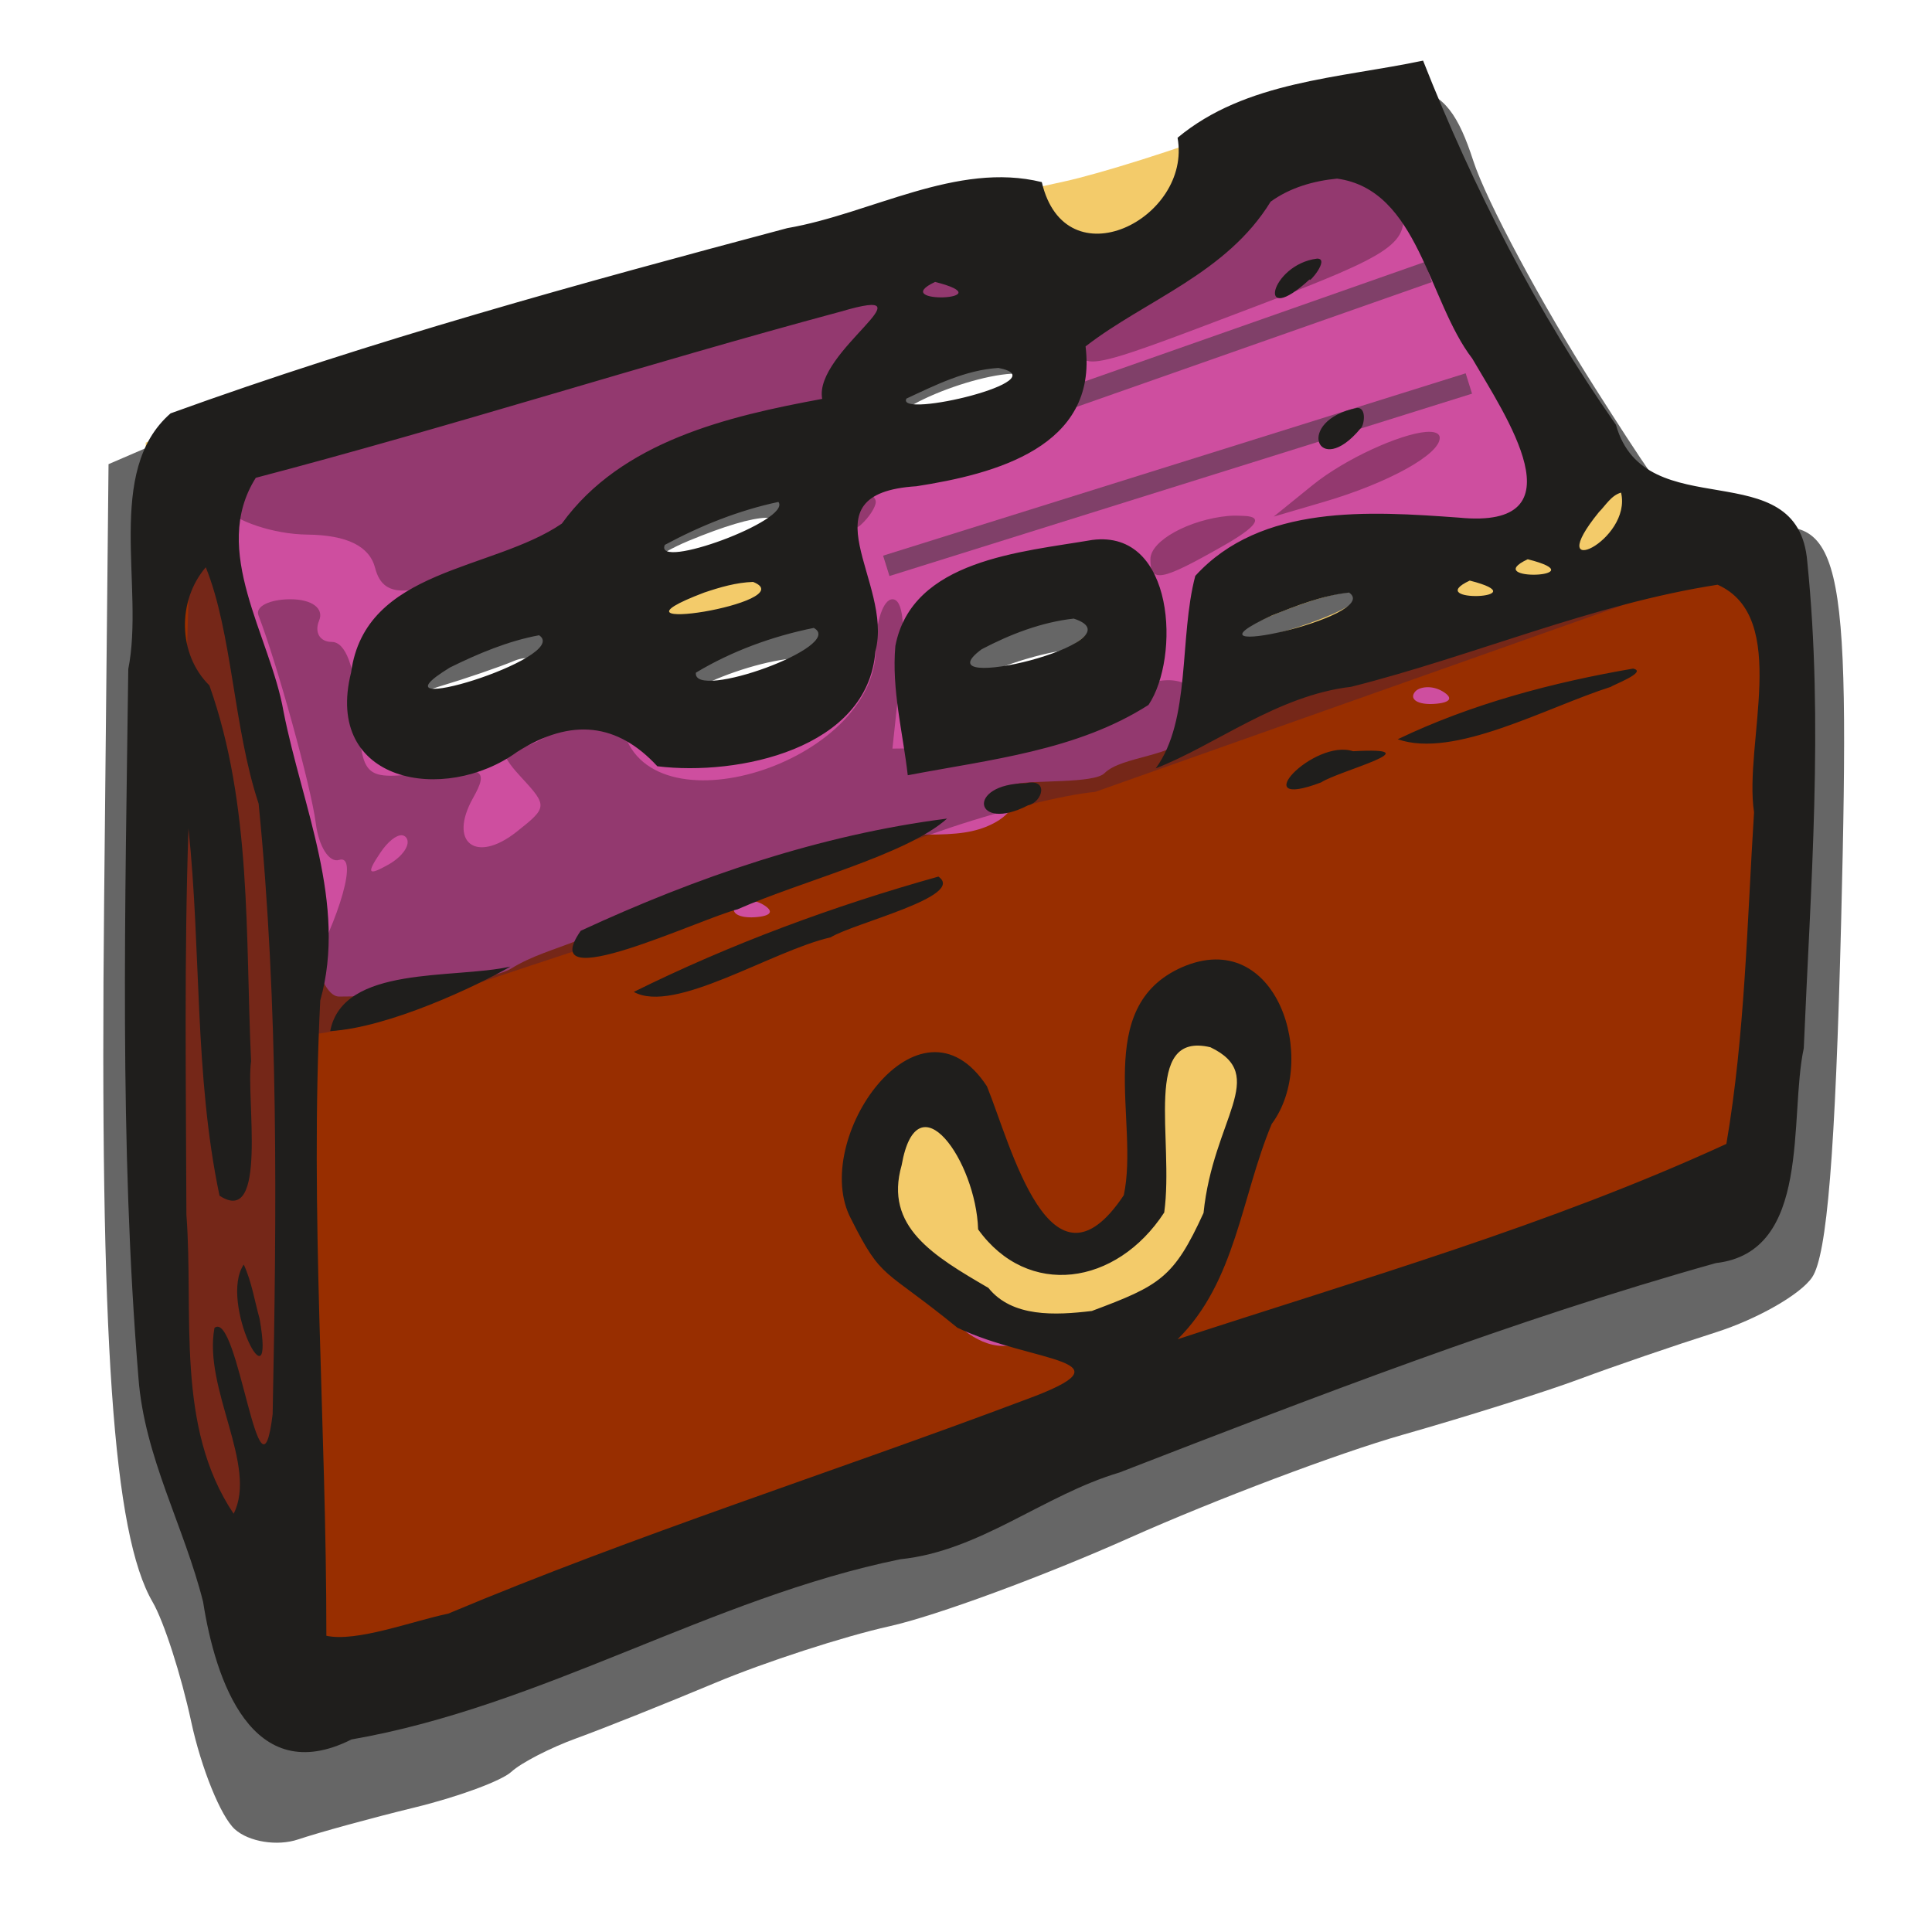 <?xml version="1.0" encoding="UTF-8" standalone="no"?>
<!-- Created with Inkscape (http://www.inkscape.org/) -->
<svg
   xmlns:dc="http://purl.org/dc/elements/1.1/"
   xmlns:cc="http://creativecommons.org/ns#"
   xmlns:rdf="http://www.w3.org/1999/02/22-rdf-syntax-ns#"
   xmlns:svg="http://www.w3.org/2000/svg"
   xmlns="http://www.w3.org/2000/svg"
   xmlns:sodipodi="http://sodipodi.sourceforge.net/DTD/sodipodi-0.dtd"
   xmlns:inkscape="http://www.inkscape.org/namespaces/inkscape"
   width="48"
   height="48"
   id="svg17524"
   sodipodi:version="0.32"
   inkscape:version="0.46"
   version="1.0"
   sodipodi:docbase="/home/tim/pix/icons/Baroque/scalable/filesystems"
   sodipodi:docname="folder-visiting.svg"
   inkscape:output_extension="org.inkscape.output.svg.inkscape">
  <sodipodi:namedview
     id="base"
     pagecolor="#ffffff"
     bordercolor="#666666"
     borderopacity="1.0"
     inkscape:pageopacity="0.0"
     inkscape:pageshadow="2"
     inkscape:zoom="6.5416667"
     inkscape:cx="24"
     inkscape:cy="24"
     inkscape:current-layer="layer1"
     showgrid="true"
     inkscape:document-units="px"
     inkscape:grid-bbox="true"
     width="90px"
     height="90px"
     inkscape:window-width="792"
     inkscape:window-height="686"
     inkscape:window-x="75"
     inkscape:window-y="308" />
  <defs
     id="defs17526">
    <inkscape:perspective
       sodipodi:type="inkscape:persp3d"
       inkscape:vp_x="0 : 45 : 1"
       inkscape:vp_y="0 : 1000 : 0"
       inkscape:vp_z="90 : 45 : 1"
       inkscape:persp3d-origin="45 : 30 : 1"
       id="perspective29" />
    <filter
       inkscape:collect="always"
       id="filter27086">
      <feGaussianBlur
         inkscape:collect="always"
         stdDeviation="1.209"
         id="feGaussianBlur27088" />
    </filter>
  </defs>
  <g
     inkscape:groupmode="layer"
     id="layer10"
     inkscape:label="SHADOW" />
  <g
     inkscape:groupmode="layer"
     id="layer3"
     inkscape:label="a"
     style="display:inline" />
  <g
     inkscape:groupmode="layer"
     id="layer9"
     inkscape:label="g"
     style="display:inline" />
  <g
     inkscape:groupmode="layer"
     id="layer4"
     inkscape:label="b"
     style="display:inline" />
  <g
     inkscape:groupmode="layer"
     id="layer5"
     inkscape:label="c"
     style="display:inline" />
  <g
     inkscape:groupmode="layer"
     id="layer2"
     inkscape:label="colours"
     style="display:inline" />
  <g
     inkscape:groupmode="layer"
     id="layer1"
     inkscape:label="outline"
     style="display:inline">
    <g
       id="g2415"
       transform="matrix(0.53,0,0,0.53,-1.264,0.214)">
      <path
         transform="matrix(1.021,0,0,1.012,-1.944,-4.3505947e-2)"
         style="fill:#000000;fill-opacity:0.6;display:inline;filter:url(#filter27086)"
         d="M 15.02,84.375 C 14.379,83.79 13.477,81.546 13.017,79.389 C 12.557,77.232 11.761,74.741 11.248,73.853 C 9.43,70.705 8.816,61.765 9.02,41.431 L 9.223,21.144 L 10.964,20.388 C 15.961,18.217 41.53,10.951 53.441,8.318 C 55.164,7.937 58.896,6.738 61.734,5.653 C 69.215,2.793 70.56,2.983 71.88,7.086 C 72.483,8.959 75.022,13.733 77.522,17.694 C 81.773,24.43 82.222,24.858 84.461,24.311 C 88.809,23.249 89.205,24.899 88.773,42.272 C 88.505,53.05 88.124,57.779 87.441,58.807 C 86.915,59.598 84.925,60.746 83.019,61.358 C 81.113,61.97 78.3,62.943 76.769,63.52 C 75.237,64.098 71.578,65.261 68.637,66.106 C 65.697,66.95 60.057,69.097 56.103,70.877 C 52.15,72.657 47.191,74.5 45.085,74.972 C 42.978,75.445 39.375,76.626 37.077,77.596 C 34.779,78.567 31.917,79.719 30.718,80.158 C 29.518,80.596 28.169,81.297 27.719,81.715 C 27.269,82.134 25.274,82.877 23.285,83.366 C 21.296,83.856 18.885,84.523 17.927,84.848 C 16.97,85.173 15.662,84.96 15.02,84.375 z M 25.975,32.899 C 27.677,32.255 29.069,31.28 29.069,30.733 C 29.069,30.186 28.521,29.971 27.85,30.255 C 27.18,30.539 25.617,31.079 24.377,31.454 C 23.136,31.83 21.943,32.572 21.724,33.104 C 21.203,34.374 22.214,34.325 25.975,32.899 z M 40.907,31.695 C 41.864,31.136 42.334,30.501 41.951,30.284 C 40.647,29.546 35.098,31.477 34.813,32.767 C 34.504,34.159 37.631,33.609 40.907,31.695 z M 52.222,31.921 C 56.07,30.313 55.4,28.965 51.352,30.169 C 49.437,30.739 47.87,31.615 47.87,32.115 C 47.87,33.306 49.031,33.255 52.222,31.921 z M 67.626,28.788 C 67.96,28.327 66.872,28.41 65.209,28.972 C 63.546,29.535 62.019,30.247 61.817,30.555 C 61.226,31.455 66.958,29.711 67.626,28.788 z M 39.827,24.58 C 40.706,23.268 39.165,23.313 35.858,24.695 C 34.422,25.295 33.247,26.186 33.247,26.674 C 33.247,27.758 38.905,25.958 39.827,24.58 z M 50.949,18.366 C 51.684,17.972 51.998,17.414 51.645,17.126 C 50.692,16.349 45.085,18.322 45.085,19.435 C 45.085,20.375 48.293,19.79 50.949,18.366 z"
         id="path27068" />
      <path
         style="fill:#d0ad84;fill-opacity:0.902;display:inline"
         d="M 15.537,79.647 C 14.282,78.563 12.629,72.243 13.227,70.815 C 13.436,70.317 13.033,69.688 12.333,69.418 C 10.247,68.613 9.477,60.216 9.623,39.844 C 9.776,18.478 8.575,21.03 20.06,17.666 C 24.161,16.465 29.498,14.872 31.92,14.126 C 34.343,13.379 37.698,12.498 39.375,12.167 C 41.053,11.837 44.03,11.069 45.992,10.462 C 48.769,9.603 49.92,9.643 51.19,10.646 C 53.307,12.318 57.436,11.207 58.336,8.724 C 58.755,7.571 60.331,6.436 62.444,5.767 C 67.551,4.151 68.372,4.365 69.509,7.612 C 70.074,9.223 72.071,13.129 73.947,16.293 C 75.824,19.457 77.255,22.526 77.129,23.114 C 77.003,23.701 75.395,24.98 73.556,25.955 L 70.212,27.728 L 73.262,27.089 C 74.939,26.737 76.769,26.111 77.328,25.698 C 77.887,25.284 79.809,24.714 81.6,24.431 C 86.451,23.663 86.802,24.972 86.071,41.129 C 85.704,49.224 85.163,54.535 84.625,55.302 C 83.76,56.537 67.8,62.673 65.402,62.693 C 64.693,62.698 60.3,64.327 55.641,66.311 C 50.981,68.296 45.492,70.282 43.442,70.724 C 39.645,71.545 34.947,73.304 28.871,76.18 C 27.007,77.063 23.957,78.15 22.093,78.596 C 20.23,79.043 18.247,79.683 17.688,80.018 C 17.129,80.354 16.161,80.187 15.537,79.647 z M 46.76,55.768 C 48.041,54.571 47.148,51.446 45.646,51.868 C 44.245,52.262 43.575,56.69 44.92,56.667 C 45.411,56.658 46.239,56.254 46.76,55.768 z M 60.021,51.076 C 61.528,48.853 60.169,46.247 58.281,47.738 C 56.993,48.755 56.602,50.767 57.448,52.015 C 58.157,53.062 58.845,52.811 60.021,51.076 z M 26.376,32.143 C 29.717,30.679 30.62,29.468 29.281,28.247 C 28.49,27.526 21.644,29.446 20.855,30.61 C 20.107,31.713 20.847,33.682 22.01,33.682 C 22.48,33.682 24.444,32.99 26.376,32.143 z M 40.223,31.52 C 41.248,30.926 42.086,29.767 42.086,28.946 C 42.086,27.713 41.405,27.573 38.189,28.147 C 34.136,28.871 32.082,30.641 32.934,32.676 C 33.472,33.96 36.973,33.404 40.223,31.52 z M 51.719,31.639 C 54.485,30.506 55.471,29.032 54.46,27.54 C 53.434,26.027 46.542,28.934 46.274,30.994 C 46.013,32.988 47.887,33.21 51.719,31.639 z M 66.831,29.039 C 67.386,28.725 67.84,27.784 67.84,26.947 C 67.84,25.737 67.295,25.555 65.169,26.057 C 61.478,26.927 59.029,28.415 59.029,29.786 C 59.029,30.919 64.424,30.402 66.831,29.039 z M 38.431,25.641 C 40.232,24.631 40.654,21.682 38.998,21.682 C 37.184,21.682 31.915,23.885 31.53,24.805 C 30.299,27.743 33.905,28.18 38.431,25.641 z M 50.388,18.531 C 51.683,17.528 51.926,16.121 50.958,15.238 C 50.619,14.929 48.789,15.204 46.892,15.851 C 44.221,16.76 43.442,17.458 43.442,18.942 C 43.442,20.64 43.77,20.778 46.322,20.154 C 47.906,19.767 49.736,19.036 50.388,18.531 z"
         id="path17602" />
      <path
         style="fill:#496d60;fill-opacity:1;display:inline"
         d="M 16.314,76.432 C 16.303,75.195 16.182,67.543 16.043,59.429 C 15.904,51.315 16.055,44.435 16.378,44.141 C 16.7,43.847 16.542,42.161 16.025,40.394 C 15.508,38.628 14.404,34.328 13.57,30.841 C 12.737,27.353 11.645,24.267 11.144,23.984 C 10.643,23.7 10.233,23.122 10.233,22.698 C 10.233,21.146 42.23,11.588 48.46,11.279 C 52.019,11.103 51.169,13.449 47.199,14.76 C 43.109,16.11 41.694,17.73 42.361,20.296 C 42.714,21.652 43.39,21.817 46.282,21.251 C 51.116,20.305 52.384,19.137 52.125,15.866 C 51.931,13.407 52.148,13.141 54.767,12.622 C 56.612,12.258 58.188,11.156 59.222,9.51 C 61.35,6.122 67.134,4.621 68.17,7.189 C 68.548,8.124 70.454,12.097 72.407,16.018 C 75.871,22.973 75.921,23.167 74.44,24.013 C 73.606,24.49 70.483,24.997 67.501,25.14 C 61.088,25.448 58.352,26.799 58.352,29.657 C 58.352,31.286 58.794,31.682 60.616,31.682 C 61.861,31.682 64.353,31.028 66.153,30.229 C 67.954,29.429 69.654,28.983 69.932,29.236 C 70.211,29.49 72.37,28.985 74.73,28.114 C 82.546,25.23 84,24.927 84.745,26.026 C 86.175,28.137 85.351,54.519 83.834,55.189 C 83.424,55.37 78.819,56.955 73.6,58.71 C 68.382,60.465 60.148,63.47 55.302,65.386 C 50.456,67.303 44.814,69.22 42.764,69.646 C 40.714,70.072 36.749,71.368 33.954,72.527 C 26.765,75.506 18.179,78.649 17.18,78.667 C 16.714,78.675 16.324,77.67 16.314,76.432 z M 56.149,60.693 C 57.44,59.532 58.352,57.892 58.352,56.732 C 58.352,55.643 58.941,54.287 59.661,53.718 C 61.363,52.374 62.072,48.977 61.036,47.134 C 58.902,43.341 55.324,47.567 56.322,52.7 C 57.066,56.53 55.976,58.341 52.422,59.179 C 49.824,59.791 49.541,59.658 49.541,57.817 C 49.541,54.925 48.185,50.896 46.982,50.214 C 45.362,49.297 42.648,52.469 42.892,54.995 C 43.052,56.65 43.638,57.258 45.306,57.495 C 46.517,57.668 47.508,58.365 47.508,59.045 C 47.508,62.981 52.54,63.94 56.149,60.693 z M 26.789,33.254 C 28.558,32.468 30.389,31.051 30.858,30.105 C 31.619,28.57 31.758,28.737 32.155,31.663 C 32.589,34.862 32.671,34.93 35.522,34.456 C 37.13,34.188 39.341,33.338 40.435,32.567 C 42.686,30.979 43.498,27.035 41.775,26.059 C 41.116,25.686 40.837,24.762 41.065,23.705 C 41.271,22.748 41.041,21.477 40.554,20.88 C 39.234,19.264 31.159,22.44 30.752,24.735 C 30.526,26.008 29.428,26.661 26.652,27.173 C 21.571,28.11 19.721,29.262 19.721,31.491 C 19.721,35.134 21.535,35.587 26.789,33.254 z M 54.227,31.728 C 55.073,31.06 55.641,29.622 55.641,28.147 C 55.641,25.289 54.968,25.145 49.355,26.808 C 45.52,27.945 44.488,29.331 45.262,32.306 C 45.604,33.622 46.36,33.827 49.249,33.387 C 51.21,33.089 53.45,32.342 54.227,31.728 z M 10.645,54.1 C 10.032,51.744 10.147,30.879 10.776,30.305 C 12.048,29.145 14.234,50.165 13.239,53.991 C 12.685,56.122 11.187,56.185 10.645,54.1 z"
         id="path17596" />
      <path
         style="fill:#f3cb6a;fill-opacity:1;display:inline"
         d="M 14.859,80.682 C 14.234,80.123 13.357,77.983 12.909,75.924 C 12.462,73.866 11.687,71.489 11.187,70.641 C 9.418,67.638 8.82,59.107 9.019,39.704 L 9.217,20.346 L 10.911,19.625 C 15.774,17.553 40.66,10.62 52.252,8.108 C 53.93,7.744 57.562,6.6 60.324,5.564 C 67.604,2.836 68.913,3.017 70.198,6.932 C 70.785,8.72 73.256,13.274 75.689,17.054 C 79.827,23.481 80.264,23.89 82.443,23.368 C 86.674,22.355 87.06,23.929 86.639,40.507 C 86.378,50.792 86.007,55.304 85.343,56.284 C 84.831,57.04 82.894,58.135 81.039,58.719 C 79.184,59.302 76.447,60.231 74.956,60.782 C 73.465,61.333 69.904,62.444 67.042,63.249 C 64.181,64.055 58.691,66.104 54.843,67.802 C 50.995,69.5 46.17,71.259 44.119,71.71 C 42.069,72.161 38.562,73.287 36.326,74.213 C 34.089,75.139 31.304,76.239 30.137,76.658 C 28.969,77.076 27.656,77.745 27.218,78.144 C 26.78,78.543 24.838,79.252 22.902,79.719 C 20.966,80.187 18.62,80.823 17.688,81.133 C 16.756,81.443 15.483,81.24 14.859,80.682 z M 25.521,31.563 C 27.177,30.948 28.532,30.018 28.532,29.496 C 28.532,28.974 27.998,28.769 27.346,29.04 C 26.694,29.311 25.172,29.826 23.965,30.184 C 22.758,30.543 21.596,31.251 21.384,31.759 C 20.876,32.97 21.86,32.924 25.521,31.563 z M 40.053,30.414 C 40.985,29.88 41.442,29.275 41.07,29.068 C 39.801,28.364 34.4,30.206 34.122,31.437 C 33.822,32.765 36.865,32.24 40.053,30.414 z M 51.066,30.629 C 54.811,29.095 54.159,27.809 50.219,28.958 C 48.355,29.502 46.83,30.337 46.83,30.815 C 46.83,31.952 47.96,31.902 51.066,30.629 z M 66.058,27.64 C 66.383,27.2 65.324,27.279 63.705,27.816 C 62.087,28.353 60.601,29.032 60.404,29.326 C 59.829,30.185 65.408,28.521 66.058,27.64 z M 39.003,23.625 C 39.858,22.373 38.358,22.416 35.14,23.735 C 33.742,24.307 32.598,25.157 32.598,25.623 C 32.598,26.657 38.105,24.939 39.003,23.625 z M 49.827,17.696 C 50.543,17.319 50.848,16.787 50.504,16.512 C 49.576,15.77 44.119,17.654 44.119,18.716 C 44.119,19.613 47.242,19.055 49.827,17.696 z"
         id="path17604" />
      <path
         id="path17600"
         d="M 66.531,5.062 C 65.895,5.109 64.988,5.371 63.625,5.781 C 60.929,6.592 59.438,7.638 58.75,9.188 C 57.395,12.238 52.565,13.393 50.844,11.094 C 49.798,9.698 49.116,9.649 46.344,10.594 C 44.553,11.204 37.968,13.086 31.688,14.781 C 25.407,16.477 19.457,18.226 18.469,18.688 C 17.48,19.149 15.237,19.814 13.5,20.156 L 10.344,20.781 L 10.188,25.469 C 9.712,37.947 10.016,52.56 10.688,60.188 L 10.438,60 L 10,65.781 L 13.906,73.812 C 13.989,74.576 14.11,75.389 14.281,76.156 C 14.81,78.52 15.504,79.688 16.344,79.688 C 18.073,79.688 25.867,77.118 31.594,74.656 C 34.203,73.535 38.453,72 41.062,71.25 C 43.672,70.5 49.746,68.262 54.562,66.281 C 59.379,64.301 63.817,62.671 64.406,62.656 C 64.995,62.642 68.523,61.496 72.25,60.094 C 75.977,58.691 80.181,57.157 81.594,56.719 C 83.006,56.281 84.347,55.645 84.594,55.281 C 85.219,54.359 86.052,42.599 86.094,34.062 C 86.118,29.078 85.86,26.573 85.188,25.75 C 84.089,24.405 80.77,24.865 75.281,27.125 C 70.795,28.972 69.684,29.066 70.031,27.531 C 70.175,26.893 71.718,25.753 73.469,25 C 75.219,24.247 76.661,23.302 76.656,22.906 C 76.652,22.51 75.046,19.181 73.094,15.5 C 71.142,11.819 69.09,7.869 68.531,6.719 C 67.936,5.493 67.592,4.985 66.531,5.062 z M 50.469,14.688 C 50.616,14.675 50.731,14.677 50.844,14.688 C 51.594,14.758 51.606,15.338 51.469,16.75 C 51.322,18.258 50.615,19.339 49.531,19.781 C 46.33,21.087 42.75,20.796 42.75,19.219 C 42.75,17.244 44.78,15.796 48.562,15.031 C 49.408,14.86 50.028,14.725 50.469,14.688 z M 39.125,21 C 39.43,20.981 39.652,21.021 39.781,21.094 C 40.934,21.747 40.996,23.861 39.906,25.469 C 39.274,26.402 39.428,26.688 40.531,26.688 C 42.706,26.688 42.975,29.434 41,31.344 C 40.059,32.254 37.78,33.208 35.938,33.469 C 32.709,33.927 32.594,33.85 32.594,31.375 C 32.594,29.962 32.279,28.527 31.906,28.188 C 31.534,27.848 31.25,26.716 31.25,25.688 C 31.25,24.277 32.19,23.42 35.062,22.188 C 36.633,21.514 38.209,21.058 39.125,21 z M 67.344,25.094 C 67.605,25.102 67.812,25.133 67.906,25.219 C 69.317,26.506 68.354,28.671 65.969,29.594 C 59.892,31.945 59.732,31.952 59.281,30.219 C 59.042,29.298 59.108,28.173 59.438,27.719 C 60.17,26.707 65.515,25.035 67.344,25.094 z M 53.438,26.312 C 54.099,26.34 54.513,26.62 54.906,27.188 C 56.363,29.286 54.808,31.361 50.812,32.625 C 46.434,34.011 46.171,33.984 45.688,32.125 C 45.088,29.818 46.44,28.338 50.406,27 C 51.857,26.511 52.776,26.285 53.438,26.312 z M 27.969,27.156 C 29.554,27.105 30.74,28.696 30.031,30.312 C 29.773,30.902 28.492,31.857 27.188,32.438 C 21.306,35.053 20.406,34.954 20.406,31.562 C 20.406,29.831 21.305,29.257 27.281,27.281 C 27.52,27.202 27.742,27.164 27.969,27.156 z M 59.125,47.031 L 59.625,47.344 C 59.883,47.404 60.077,47.562 60.25,47.781 L 61.281,48.438 L 60.781,52 L 59.375,56.531 L 57.469,60 L 54.375,62.219 L 49.406,62.219 L 46.531,60 L 44.406,57.938 L 43.688,56.031 L 44.219,55 C 44.285,53.711 44.835,52.106 45.656,51.875 C 45.702,51.862 45.742,51.88 45.781,51.875 L 46.062,51.281 L 48.688,54.156 L 51.062,57.469 L 53.438,58.188 L 55.812,56.531 L 56.531,52.469 L 57.219,48.438 L 59.125,47.031 z"
         style="fill:#90714c;fill-opacity:1;display:inline" />
      <path
         id="path27026"
         d="M 46.069,51.53 L 50.58,57.23 L 53.193,58.179 L 55.567,56.28 L 56.28,51.293 L 60.792,50 L 57.942,59.367 L 55,61.979 L 49.156,62.216 L 45,58.892 L 43.931,55.805 L 46.069,51.53 z"
         style="fill:none;fill-opacity:0.75;fill-rule:evenodd;stroke:none;stroke-width:1px;stroke-linecap:butt;stroke-linejoin:miter;stroke-opacity:1;display:inline" />
      <path
         id="path27031"
         d="M 15.91,79.077 L 16.385,42.982 L 11.636,21.135 L 10,28.259 L 10,65.541 L 15.91,79.077 z"
         style="fill:none;fill-opacity:0.75;fill-rule:evenodd;stroke:none;stroke-width:1px;stroke-linecap:butt;stroke-linejoin:miter;stroke-opacity:1;display:inline" />
      <path
         id="path27036"
         d="M 16.385,42.032 L 15.673,78.839 L 9.499,65 L 10,22.084 L 12.348,25 L 16.385,42.032 z"
         style="fill:none;fill-opacity:0.75;fill-rule:evenodd;stroke:none;stroke-width:1px;stroke-linecap:butt;stroke-linejoin:miter;stroke-opacity:1;display:inline" />
      <path
         id="path17598"
         d="M 66.531,5.062 C 65.895,5.109 64.988,5.371 63.625,5.781 C 60.929,6.592 59.438,7.638 58.75,9.188 C 57.395,12.238 52.565,13.393 50.844,11.094 C 49.798,9.698 49.116,9.649 46.344,10.594 C 44.553,11.204 37.968,13.086 31.688,14.781 C 25.407,16.477 19.457,18.226 18.469,18.688 C 17.48,19.149 15.237,19.807 13.469,20.156 C 10.386,20.764 10.251,20.942 10.281,24 C 10.282,24.082 10.281,24.341 10.281,24.438 L 11.625,21.625 L 16.375,42.031 L 15.938,78.594 C 16.381,79.302 17.17,79.53 17.969,79.156 C 18.74,78.795 20.603,78.152 22.094,77.719 C 23.585,77.286 26.639,76.176 28.875,75.25 C 38.256,71.366 43.093,69.688 44.875,69.688 C 45.916,69.688 47.456,69.263 48.312,68.75 C 50.792,67.265 71.487,59.796 83.188,56.156 C 85.15,55.546 85.301,54.64 85.844,40.938 C 86.431,26.113 86.012,24.444 81.875,25.125 C 80.305,25.384 77.331,26.286 75.281,27.125 C 70.79,28.962 69.685,29.064 70.031,27.531 C 70.175,26.893 71.718,25.753 73.469,25 C 75.219,24.247 76.661,23.302 76.656,22.906 C 76.652,22.51 75.046,19.181 73.094,15.5 C 71.142,11.819 69.09,7.869 68.531,6.719 C 67.936,5.493 67.592,4.985 66.531,5.062 z M 50.469,14.688 C 50.616,14.675 50.731,14.677 50.844,14.688 C 51.594,14.758 51.606,15.338 51.469,16.75 C 51.322,18.258 50.615,19.339 49.531,19.781 C 46.33,21.087 42.75,20.796 42.75,19.219 C 42.75,17.244 44.78,15.796 48.562,15.031 C 49.408,14.86 50.028,14.725 50.469,14.688 z M 39.125,21 C 39.43,20.981 39.652,21.021 39.781,21.094 C 40.934,21.747 40.996,23.861 39.906,25.469 C 39.274,26.402 39.428,26.688 40.531,26.688 C 42.706,26.688 42.975,29.434 41,31.344 C 40.059,32.254 37.78,33.208 35.938,33.469 C 32.709,33.927 32.594,33.85 32.594,31.375 C 32.594,29.962 32.279,28.527 31.906,28.188 C 31.534,27.848 31.25,26.716 31.25,25.688 C 31.25,24.277 32.19,23.42 35.062,22.188 C 36.633,21.514 38.209,21.058 39.125,21 z M 67.344,25.094 C 67.605,25.102 67.812,25.133 67.906,25.219 C 69.317,26.506 68.354,28.671 65.969,29.594 C 59.892,31.945 59.732,31.952 59.281,30.219 C 59.042,29.298 59.108,28.173 59.438,27.719 C 60.17,26.707 65.515,25.035 67.344,25.094 z M 53.438,26.312 C 54.099,26.34 54.513,26.62 54.906,27.188 C 56.363,29.286 54.808,31.361 50.812,32.625 C 46.434,34.011 46.171,33.984 45.688,32.125 C 45.088,29.818 46.44,28.338 50.406,27 C 51.857,26.511 52.776,26.285 53.438,26.312 z M 27.969,27.156 C 29.554,27.105 30.74,28.696 30.031,30.312 C 29.773,30.902 28.492,31.857 27.188,32.438 C 21.306,35.053 20.406,34.954 20.406,31.562 C 20.406,29.831 21.305,29.257 27.281,27.281 C 27.52,27.202 27.742,27.164 27.969,27.156 z M 9.875,34.625 C 9.861,34.879 9.858,35.124 9.844,35.375 C 9.659,38.661 9.628,43.5 9.719,47.688 L 9.875,34.625 z M 59.188,46.031 C 59.972,45.979 60.6,46.451 60.938,47.219 L 61.031,47.25 L 61.094,47.781 C 61.16,48.06 61.214,48.367 61.219,48.688 L 61.5,50.812 L 60,55 L 58.188,59.375 L 55,62.219 L 51.062,62.469 L 45,58.406 L 44.531,57.375 C 43.855,57.102 43.333,56.684 43.188,56.125 C 42.499,53.477 43.981,50.688 46.094,50.688 C 47.629,50.688 48.449,51.932 48.719,54.562 L 49.156,55 L 51.062,57.469 L 54.375,57.719 L 56.031,55.812 L 56.406,51.438 C 56.143,49.279 56.568,47.553 57.625,46.719 C 58.197,46.267 58.718,46.063 59.188,46.031 z"
         style="fill:#e443bc;fill-opacity:0.741;display:inline" />
      <path
         id="path3855"
         d="M 43.931,26.121 L 71.24,17.573 L 43.931,26.121 z"
         style="fill:none;fill-opacity:0.75;fill-rule:evenodd;stroke:#333333;stroke-width:1px;stroke-linecap:butt;stroke-linejoin:miter;stroke-opacity:0.498;display:inline" />
      <path
         id="path3857"
         d="M 51.768,18.522 L 69.34,12.348 L 51.768,18.522 z"
         style="fill:none;fill-opacity:0.75;fill-rule:evenodd;stroke:#333333;stroke-width:1px;stroke-linecap:butt;stroke-linejoin:miter;stroke-opacity:0.498;display:inline" />
      <path
         id="path17594"
         d="M 37.781,14.062 C 23.623,18.029 16.719,20.113 14.062,21.469 L 37.781,14.062 z M 10.938,20 L 10.656,33.875 C 10.296,34.903 10.248,40.513 10.406,45.656 L 10,65 L 15.906,78.375 L 16.219,69.531 C 16.253,71.851 16.307,75.924 16.312,76.469 C 16.334,78.572 16.546,78.72 18.875,78.094 C 20.273,77.718 24.145,76.345 27.5,75.031 C 30.855,73.718 36.364,71.735 39.719,70.625 C 43.073,69.515 46.726,68.215 47.844,67.75 C 51.16,66.371 62.739,62.102 73.562,58.281 C 79.127,56.317 83.881,54.188 84.156,53.531 C 84.913,51.723 85.67,32.409 85.125,28.75 C 84.658,25.612 84.596,25.546 81.844,26.219 C 80.295,26.597 78.557,27.295 77.969,27.75 C 77.381,28.205 75.24,28.843 73.219,29.188 C 71.197,29.532 67.29,30.541 64.562,31.438 C 61.807,32.343 60.24,32.646 59.25,32.406 L 59.219,32.406 L 58.656,32.594 C 58.652,32.954 58.52,33.415 58.188,33.969 C 57.496,35.095 54.985,35.015 54.156,35.844 C 53.671,36.329 50.819,36.159 50,36.344 C 50.129,37.065 49.868,37.738 48.906,38.219 C 48.083,38.631 47.217,38.719 45.844,38.719 C 44.95,38.719 44.001,38.695 43.188,38.594 C 43.117,38.634 43.04,38.683 42.969,38.719 C 41.633,39.386 40.79,40 38.938,40 C 37.639,40 37.175,40.511 35.844,40.844 C 34.47,41.187 33.899,41.722 32.781,42.281 C 31.633,42.856 30.503,43.261 29.438,43.688 C 28.427,44.092 27.294,44.406 26.344,45 C 25.624,45.45 22.987,45.738 22.562,45.844 C 21.168,46.192 19.841,46.312 18.281,46.312 C 17.832,46.312 17.461,45.601 17.219,44.781 C 17.154,44.921 17.098,45.094 17.031,45.219 L 17.062,44 C 16.942,43.406 16.875,42.828 16.875,42.5 C 16.875,42.463 16.875,42.442 16.875,42.406 L 10.938,20 z M 69.25,31.812 C 69.485,31.798 69.755,31.856 70,32 C 70.541,32.319 70.383,32.546 69.594,32.594 C 68.879,32.637 68.462,32.395 68.688,32.062 C 68.8,31.896 69.015,31.827 69.25,31.812 z M 37.406,41.812 C 37.642,41.798 37.912,41.856 38.156,42 C 38.697,42.319 38.54,42.546 37.75,42.594 C 37.036,42.637 36.619,42.395 36.844,42.062 C 36.956,41.896 37.171,41.827 37.406,41.812 z M 58.969,45.688 C 61.518,45.688 62.391,49.474 60.906,52.125 C 60.888,52.158 60.863,52.186 60.844,52.219 C 60.82,52.297 60.799,52.398 60.781,52.469 C 60.379,54.079 60.037,54.942 59.375,56.031 C 58.881,56.844 58.593,57.909 58.406,58.656 C 58.072,59.991 57.842,60.704 56.531,61.031 C 56.328,61.082 56.146,61.152 55.969,61.219 C 54.467,62.533 52.485,62.952 50.812,62.625 C 50.375,62.656 49.934,62.688 49.406,62.688 C 48.067,62.688 46.972,61.44 46.312,60.781 C 45.247,59.716 45.235,58.393 44.156,57.469 C 43.99,57.326 43.871,57.152 43.781,56.969 C 43.254,56.583 43.001,55.98 42.906,55 C 42.663,52.474 45.349,49.301 46.969,50.219 C 47.695,50.63 48.491,52.285 49,54.156 C 49.129,54.445 49.271,54.755 49.406,55 C 50.274,56.567 50.087,56.997 51.531,57.719 C 52.901,58.403 54.1,58.217 55,57.719 C 55.505,57.439 55.949,54.908 56.25,54.25 C 56.242,53.897 56.234,53.529 56.219,53.094 C 56.059,48.546 57.116,45.688 58.969,45.688 z"
         style="fill:#982e00;fill-opacity:1;display:inline" />
      <path
         id="path17592"
         d="M 66.281,6.281 C 65.622,6.24 64.659,6.489 63.25,6.906 C 60.626,7.683 59.719,8.397 59.719,9.656 C 59.719,11.6 57.061,13.688 54.594,13.688 C 53.568,13.688 52.938,14.262 52.938,15.188 C 52.938,17.15 52.783,17.173 61.219,13.969 C 67.809,11.466 68.464,11.005 68.094,9.188 C 67.686,7.183 67.379,6.35 66.281,6.281 z M 47.812,11.594 C 46.825,11.656 45.577,11.879 44.125,12.281 C 16.087,20.055 11.37,21.725 12.812,23.344 C 13.436,24.043 15.237,24.639 16.781,24.656 C 18.657,24.677 19.704,25.2 19.969,26.219 C 20.374,27.778 21.724,27.648 26.062,25.625 C 27.13,25.127 28.255,24.939 28.562,25.219 C 28.87,25.499 29.393,25.015 29.719,24.156 C 30.384,22.403 36.51,19.706 39.875,19.688 C 41.354,19.68 42.094,19.202 42.094,18.219 C 42.094,16.631 44.084,14.688 45.719,14.688 C 46.278,14.688 47.577,14.227 48.594,13.656 C 50.759,12.442 50.487,11.66 48.719,11.594 C 48.453,11.584 48.142,11.573 47.812,11.594 z M 69.219,19.844 C 68.023,19.946 65.458,21.087 63.906,22.344 L 62.094,23.812 L 64.438,23.125 C 67.445,22.244 69.875,20.905 69.875,20.125 C 69.875,19.898 69.617,19.81 69.219,19.844 z M 11.406,21.844 L 11.031,33.781 C 10.973,33.724 10.901,33.688 10.844,33.688 C 10.202,33.688 10.047,46.162 10.5,50 C 10.503,50.024 10.497,50.039 10.5,50.062 L 10,66.031 L 15.438,77.875 L 16.688,48.062 C 17.405,48.135 18.647,47.838 20.438,47.188 C 22.475,46.447 27.934,44.611 32.594,43.125 C 37.253,41.639 43.478,39.595 46.438,38.562 C 49.13,37.623 52.234,36.853 53.719,36.719 L 84.188,25.938 C 83.554,25.915 82.285,26.173 80.938,26.656 C 79.141,27.3 75.988,28.274 73.938,28.812 C 71.887,29.351 67.829,30.51 64.906,31.406 C 60.977,32.611 59.279,32.773 58.406,31.969 C 57.516,31.148 56.334,31.338 53.562,32.75 C 51.543,33.779 48.592,34.638 47.031,34.656 L 44.219,34.688 L 44.594,31.188 C 44.844,28.916 44.716,27.688 44.219,27.688 C 43.797,27.688 43.437,28.719 43.438,30 C 43.438,35.419 32.656,38.739 31.562,33.656 C 31.21,32.016 31.004,31.972 29.344,33.25 C 28.334,34.027 27.068,34.684 26.531,34.688 C 25.821,34.692 25.922,35.068 26.844,36.062 C 28.069,37.384 28.034,37.456 26.594,38.594 C 24.687,40.099 23.389,39.086 24.562,37 C 25.308,35.675 25.046,35.501 22.406,35.812 C 19.433,36.163 19.365,36.134 19.156,32.938 C 19.02,30.859 18.586,29.688 17.938,29.688 C 17.38,29.688 17.113,29.238 17.344,28.688 C 17.582,28.118 17.01,27.688 16,27.688 C 15.024,27.688 14.341,28.025 14.5,28.438 C 15.368,30.691 16.966,36.455 17.188,38.188 C 17.328,39.288 17.821,40.052 18.281,39.906 C 19.185,39.62 18.329,42.59 16.781,45.375 L 16.875,43.219 L 11.406,21.844 z M 42.75,22.688 C 42.377,22.688 42.094,23.168 42.094,23.75 C 42.094,24.332 42.377,24.527 42.75,24.188 C 43.123,23.848 43.437,23.368 43.438,23.125 C 43.438,22.882 43.123,22.688 42.75,22.688 z M 59.969,23.781 C 58.169,23.945 56.312,24.927 56.312,25.812 C 56.312,26.938 56.806,26.843 59.719,25.188 C 61.302,24.288 61.624,23.823 60.719,23.781 C 60.469,23.77 60.226,23.758 59.969,23.781 z M 84.969,27.5 L 84.438,50.531 C 85.226,44.181 85.576,31.839 84.969,27.5 z M 21.219,38.75 C 21.307,38.754 21.385,38.798 21.438,38.875 C 21.646,39.183 21.262,39.749 20.594,40.125 C 19.628,40.668 19.554,40.55 20.219,39.562 C 20.564,39.05 20.955,38.739 21.219,38.75 z"
         style="opacity:0.45;fill:#4c2137;fill-opacity:1;display:inline" />
      <path
         sodipodi:nodetypes="ccccccccccccccccccccccccccccccccccccccccccccccccccccccccccccccccccccccccccccccccccccccccccccccccccccccccccccccccccccccccccccccccccccc"
         style="opacity:1;fill:#1f1e1c;fill-opacity:1"
         id="path17606"
         d="M 69.094,2.438 C 65.175,3.267 60.776,3.393 57.585,6.054 C 58.271,9.851 52.321,12.849 51.221,8.133 C 47.237,7.15 43.215,9.615 39.292,10.29 C 29.567,12.88 19.842,15.546 10.381,18.973 C 7.275,21.685 9.163,27.132 8.398,30.959 C 8.258,42.032 7.968,53.142 8.875,64.188 C 9.154,67.9 11.017,71.147 11.906,74.688 C 12.473,78.326 14.18,83.494 18.863,81.136 C 27.832,79.58 35.72,74.497 44.594,72.688 C 48.327,72.306 51.308,69.677 54.86,68.623 C 64.068,65.056 73.306,61.473 82.822,58.805 C 87.335,58.29 86.237,51.98 86.94,48.735 C 87.259,41.149 87.876,33.504 87.105,25.933 C 86.682,20.701 79.501,24.374 78.136,19.51 C 74.428,14.207 71.464,8.448 69.094,2.438 z M 65.062,7.969 C 68.89,8.491 69.329,13.715 71.398,16.401 C 72.918,19.021 76.635,24.442 70.764,23.86 C 66.587,23.559 61.497,23.211 58.416,26.592 C 57.647,29.508 58.226,33.347 56.561,35.615 C 59.38,34.518 62.259,32.195 65.723,31.791 C 71.486,30.338 77.012,27.919 82.901,27.006 C 86.336,28.539 84.118,34.444 84.609,37.674 C 84.281,42.858 84.187,48.092 83.312,53.219 C 75.035,57.025 66.229,59.544 57.588,62.376 C 60.321,59.671 60.565,55.711 62,52.281 C 64.233,49.281 62.236,42.994 57.787,44.94 C 53.569,46.809 55.802,52.149 55.065,55.623 C 51.63,60.783 49.769,53.263 48.651,50.522 C 45.478,45.663 40.325,53.044 42.275,56.726 C 43.75,59.661 43.762,58.977 47.268,61.838 C 50.82,63.52 55.712,63.286 50.423,65.222 C 41.431,68.609 32.254,71.517 23.394,75.239 C 21.714,75.588 19.1,76.585 17.684,76.276 C 17.688,66.349 16.9,56.417 17.397,46.498 C 18.673,41.974 16.546,37.381 15.676,32.952 C 15.062,29.413 12.215,25.408 14.376,21.994 C 23.549,19.589 32.629,16.667 41.805,14.2 C 46.285,12.881 40.515,16.087 40.926,18.295 C 36.525,19.107 31.517,20.272 28.723,24.14 C 25.465,26.369 19.505,26.232 18.844,31.115 C 17.543,36.3 23.221,37.31 26.625,34.844 C 29.186,33.215 31.349,33.51 33.199,35.516 C 36.984,35.982 43.068,34.705 43.42,30.128 C 44.288,26.892 39.943,22.729 45.344,22.39 C 49.03,21.817 53.852,20.55 53.273,15.834 C 56.094,13.651 59.874,12.426 61.948,9.05 C 62.857,8.391 63.957,8.077 65.062,7.969 z M 64.125,11.719 C 61.908,11.998 61.241,15.04 63.781,12.688 C 63.69,12.943 64.756,11.71 64.125,11.719 z M 46.219,12.812 C 49.579,13.663 43.928,13.888 46.219,12.812 z M 49.188,16.844 C 52.103,17.409 44.361,19.248 44.875,18.281 C 46.25,17.64 47.646,16.94 49.188,16.844 z M 66,18.719 C 63.048,19.304 64.148,22.105 66.156,19.688 C 66.333,19.575 66.47,18.687 66,18.719 z M 78.375,22.688 C 78.911,24.939 74.604,26.964 77.335,23.605 C 77.652,23.289 77.911,22.82 78.375,22.688 z M 38.875,23.125 C 39.52,23.976 33.028,26.36 33.549,25.139 C 35.218,24.241 37.019,23.518 38.875,23.125 z M 53.594,24.906 C 50.284,25.474 45.14,25.825 44.357,29.873 C 44.175,31.913 44.707,33.921 44.938,35.938 C 48.781,35.202 52.871,34.786 56.223,32.641 C 57.706,30.441 57.472,24.414 53.594,24.906 z M 74,25.812 C 77.36,26.663 71.709,26.888 74,25.812 z M 12.031,26.188 C 13.271,29.243 13.329,33.724 14.508,37.266 C 15.453,46.765 15.355,56.352 15.166,65.887 C 14.56,70.887 13.549,60.961 12.438,61.844 C 11.908,64.7 14.477,68.306 13.337,70.556 C 10.591,66.468 11.475,61.199 11.123,56.537 C 11.105,50.503 11.014,44.456 11.22,38.429 C 11.824,44.15 11.485,49.996 12.675,55.645 C 14.962,57.154 13.903,51.002 14.155,49.35 C 13.883,43.465 14.197,37.351 12.201,31.728 C 10.709,30.255 10.696,27.742 12.031,26.188 z M 71.281,26.812 C 74.641,27.663 68.991,27.888 71.281,26.812 z M 37.688,26.875 C 40.115,27.839 29.911,29.456 35.392,27.375 C 36.134,27.125 36.899,26.9 37.688,26.875 z M 65.625,27.375 C 67.27,28.49 56.996,30.743 62.011,28.445 C 63.179,27.985 64.367,27.511 65.625,27.375 z M 52.719,28.594 C 56.051,29.679 45.402,32.248 48.402,30.031 C 49.745,29.326 51.203,28.762 52.719,28.594 z M 40.531,29.031 C 42.087,29.87 34.841,32.477 35.006,31.129 C 36.692,30.114 38.605,29.419 40.531,29.031 z M 27.656,29.375 C 29.241,30.427 19.298,33.436 23.48,30.885 C 24.807,30.231 26.195,29.646 27.656,29.375 z M 78.938,30.938 C 75.167,31.585 71.358,32.593 67.906,34.25 C 70.556,35.171 74.84,32.767 77.908,31.789 C 77.92,31.733 79.661,31.092 78.938,30.938 z M 65.812,34.812 C 63.969,34.205 60.705,37.646 64.313,36.273 C 65.172,35.717 69.643,34.597 65.812,34.812 z M 50.469,36.312 C 47.64,36.34 48.048,38.648 50.572,37.349 C 51.261,37.2 51.569,36.069 50.469,36.312 z M 46.781,37.969 C 40.826,38.726 35.038,40.713 29.608,43.228 C 27.395,46.412 35.205,42.66 36.966,42.219 C 40.002,40.878 44.883,39.667 46.781,37.969 z M 46.375,40.688 C 41.484,42.055 36.647,43.839 32.094,46.094 C 34.003,47.151 38.551,44.169 41.322,43.536 C 42.408,42.865 47.695,41.607 46.375,40.688 z M 26.312,44.906 C 23.662,45.505 18.46,44.82 17.864,47.931 C 20.594,47.775 24.737,45.819 26.312,44.906 z M 59.125,48.688 C 61.886,50.01 59.253,52.033 58.803,56.455 C 57.409,59.505 56.754,59.859 53.568,61.05 C 51.853,61.256 49.834,61.357 48.718,59.969 C 46.149,58.469 43.823,57.105 44.651,54.219 C 45.383,50.061 48.139,54.04 48.236,57.226 C 50.565,60.465 54.715,59.875 56.96,56.435 C 57.433,53 55.899,47.921 59.125,48.688 z M 13.812,58.875 C 12.615,60.629 15.329,65.854 14.555,61.419 C 14.318,60.571 14.183,59.68 13.812,58.875 z" />
    </g>
  </g>
</svg>
